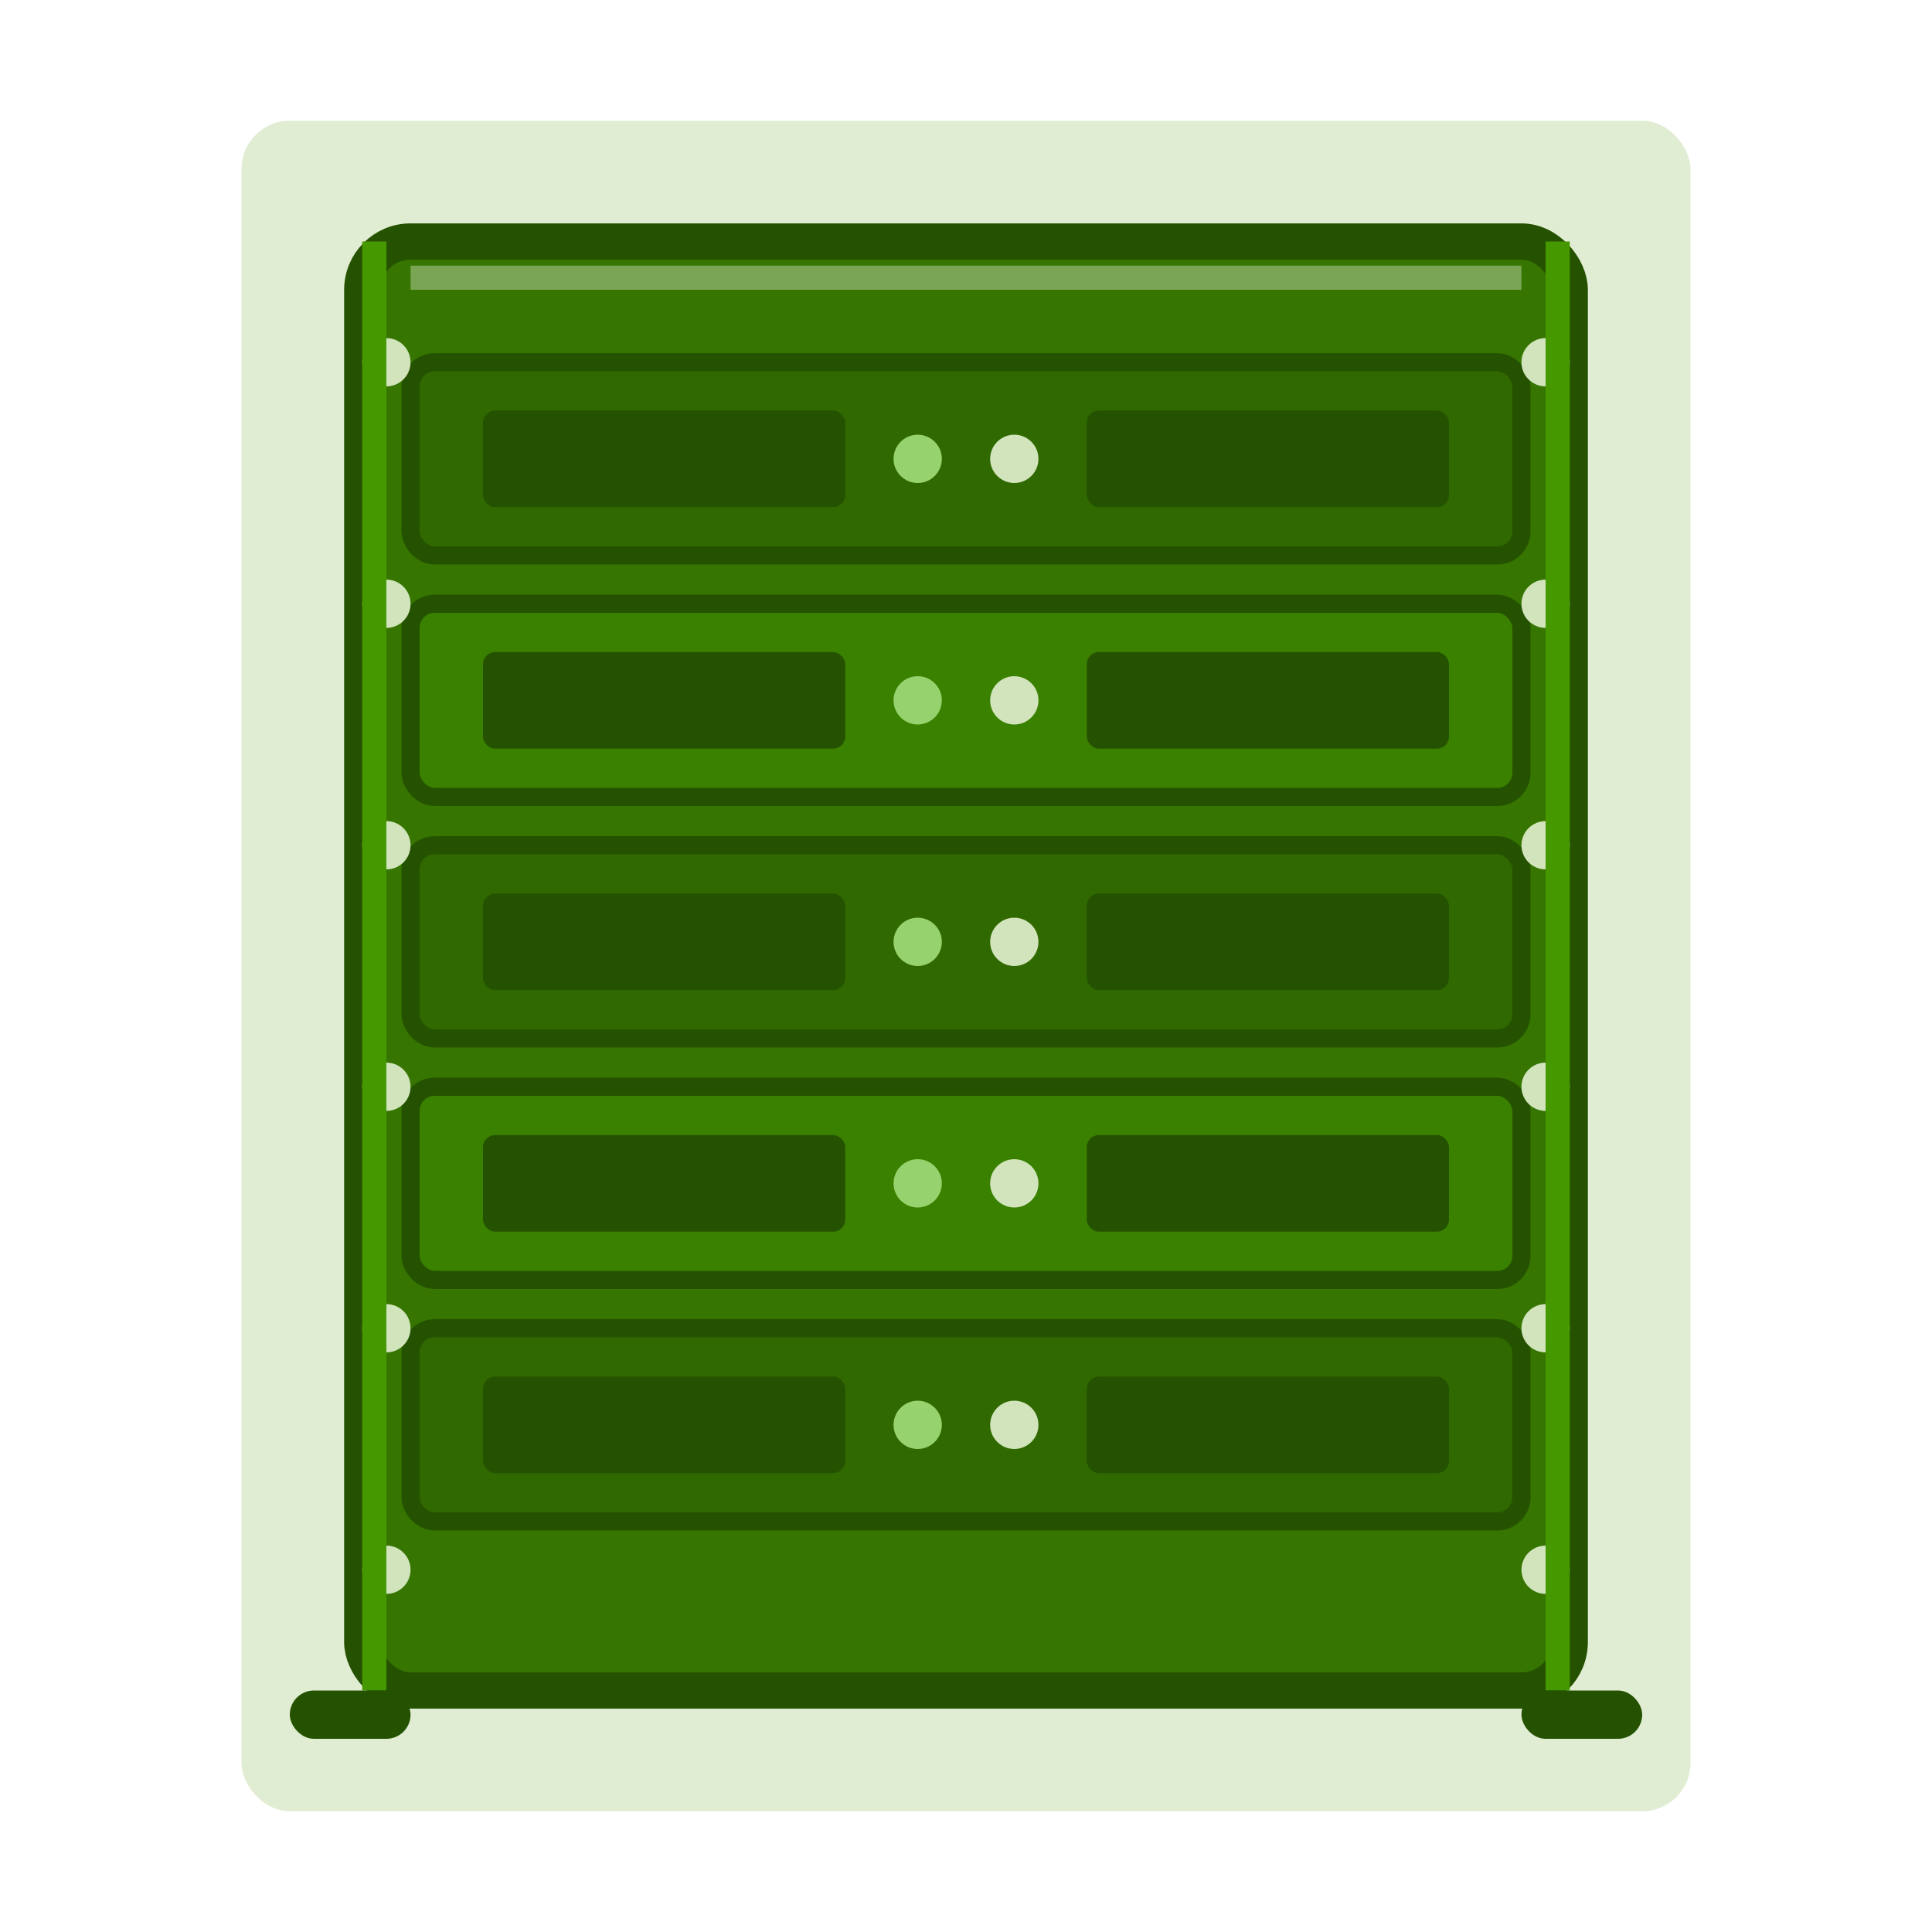 <svg xmlns="http://www.w3.org/2000/svg" width="80" height="80" viewBox="0 0 80 80" fill="none">
  <!-- Background shape for depth -->
  <rect x="10" y="5" width="60" height="70" rx="2" fill="#e0edd2" />
  
  <!-- Server Rack Main Body -->
  <rect x="15" y="10" width="50" height="60" rx="2" fill="#357500" stroke="#255200" stroke-width="1.5" />
  
  <!-- Server Units -->
  <rect x="17" y="15" width="46" height="8" rx="1" fill="#306900" stroke="#255200" stroke-width="0.75" />
  <rect x="17" y="25" width="46" height="8" rx="1" fill="#3a8100" stroke="#255200" stroke-width="0.75" />
  <rect x="17" y="35" width="46" height="8" rx="1" fill="#306900" stroke="#255200" stroke-width="0.75" />
  <rect x="17" y="45" width="46" height="8" rx="1" fill="#3a8100" stroke="#255200" stroke-width="0.75" />
  <rect x="17" y="55" width="46" height="8" rx="1" fill="#306900" stroke="#255200" stroke-width="0.75" />
  
  <!-- Server Front Details - Top Server -->
  <rect x="20" y="17" width="15" height="4" rx="0.5" fill="#255200" />
  <circle cx="38" cy="19" r="1" fill="#96d26e" />
  <circle cx="42" cy="19" r="1" fill="#d1e4bc" />
  <rect x="45" y="17" width="15" height="4" rx="0.5" fill="#255200" />
  
  <!-- Server Front Details - Second Server -->
  <rect x="20" y="27" width="15" height="4" rx="0.5" fill="#255200" />
  <circle cx="38" cy="29" r="1" fill="#96d26e" />
  <circle cx="42" cy="29" r="1" fill="#d1e4bc" />
  <rect x="45" y="27" width="15" height="4" rx="0.5" fill="#255200" />
  
  <!-- Server Front Details - Third Server -->
  <rect x="20" y="37" width="15" height="4" rx="0.5" fill="#255200" />
  <circle cx="38" cy="39" r="1" fill="#96d26e" />
  <circle cx="42" cy="39" r="1" fill="#d1e4bc" />
  <rect x="45" y="37" width="15" height="4" rx="0.5" fill="#255200" />
  
  <!-- Server Front Details - Fourth Server -->
  <rect x="20" y="47" width="15" height="4" rx="0.5" fill="#255200" />
  <circle cx="38" cy="49" r="1" fill="#96d26e" />
  <circle cx="42" cy="49" r="1" fill="#d1e4bc" />
  <rect x="45" y="47" width="15" height="4" rx="0.5" fill="#255200" />
  
  <!-- Server Front Details - Bottom Server -->
  <rect x="20" y="57" width="15" height="4" rx="0.5" fill="#255200" />
  <circle cx="38" cy="59" r="1" fill="#96d26e" />
  <circle cx="42" cy="59" r="1" fill="#d1e4bc" />
  <rect x="45" y="57" width="15" height="4" rx="0.5" fill="#255200" />
  
  <!-- Rack Mount Holes -->
  <circle cx="16" cy="15" r="1" fill="#d1e4bc" />
  <circle cx="16" cy="25" r="1" fill="#d1e4bc" />
  <circle cx="16" cy="35" r="1" fill="#d1e4bc" />
  <circle cx="16" cy="45" r="1" fill="#d1e4bc" />
  <circle cx="16" cy="55" r="1" fill="#d1e4bc" />
  <circle cx="16" cy="65" r="1" fill="#d1e4bc" />
  
  <circle cx="64" cy="15" r="1" fill="#d1e4bc" />
  <circle cx="64" cy="25" r="1" fill="#d1e4bc" />
  <circle cx="64" cy="35" r="1" fill="#d1e4bc" />
  <circle cx="64" cy="45" r="1" fill="#d1e4bc" />
  <circle cx="64" cy="55" r="1" fill="#d1e4bc" />
  <circle cx="64" cy="65" r="1" fill="#d1e4bc" />
  
  <!-- Subtle Reflection/Highlight -->
  <rect x="17" y="11" width="46" height="1" fill="#e0edd2" opacity="0.4" />
  
  <!-- Front Rack Rails -->
  <rect x="15" y="10" width="1" height="60" fill="#459800" />
  <rect x="64" y="10" width="1" height="60" fill="#459800" />
  
  <!-- Bottom Feet of Rack -->
  <rect x="12" y="70" width="5" height="2" rx="1" fill="#255200" />
  <rect x="63" y="70" width="5" height="2" rx="1" fill="#255200" />
</svg>